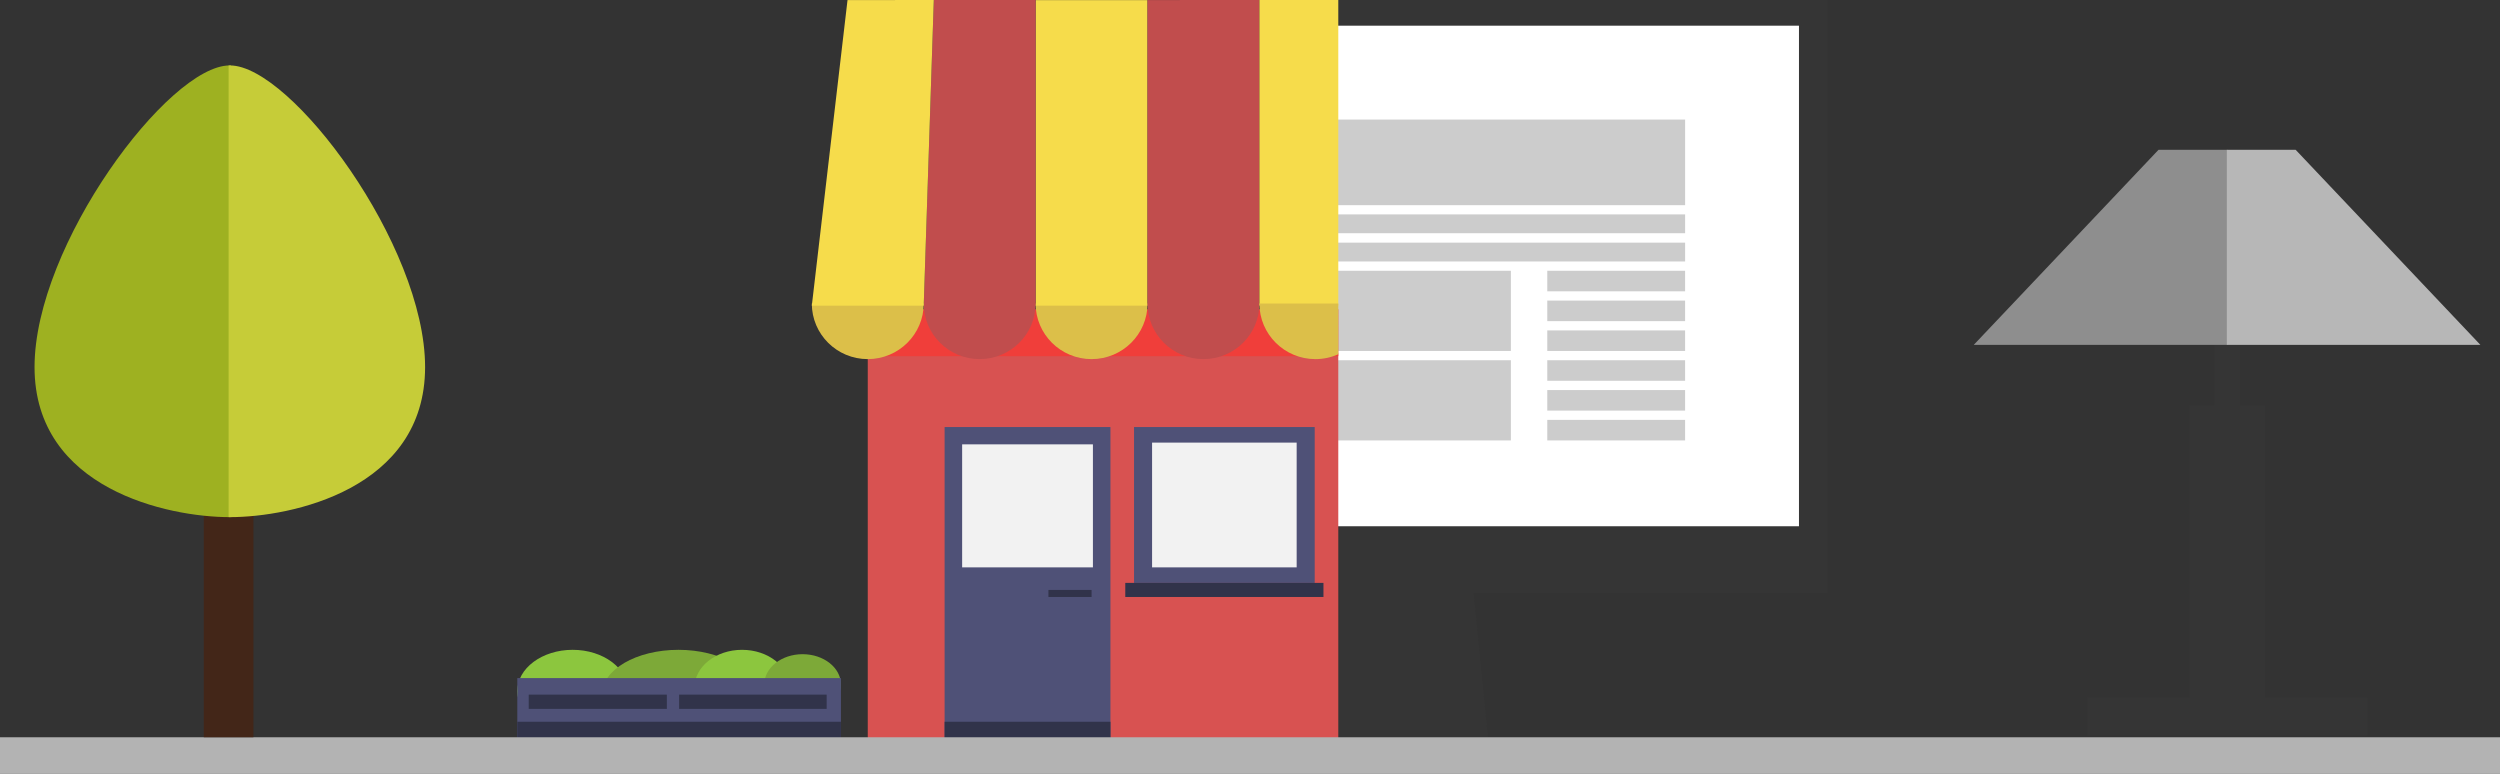 <?xml version="1.0" encoding="utf-8"?>
<!-- Generator: Adobe Illustrator 23.0.1, SVG Export Plug-In . SVG Version: 6.00 Build 0)  -->
<svg version="1.1" id="Camada_1" xmlns="http://www.w3.org/2000/svg" xmlns:xlink="http://www.w3.org/1999/xlink" x="0px" y="0px"
	 viewBox="0 0 1030.59 319.06" style="enable-background:new 0 0 1030.59 319.06;" xml:space="preserve">
<rect x="0" y="0" width="1030.59" height="319.06" fill="#333333" stroke="none"/>
<style type="text/css">
	.st0{fill:#353535;}
	.st1{fill:#FFFFFF;}
	.st2{fill:#CCCCCC;}
	.st3{fill:#D85251;}
	.st4{fill:#F03E3A;}
	.st5{fill:#DCBF49;}
	.st6{fill:#C14D4D;}
	.st7{fill:#F6DC4B;}
	.st8{fill:#4F5177;}
	.st9{fill:#F2F2F2;}
	.st10{fill:#31334A;}
	.st11{fill:#8CC63E;}
	.st12{fill:#7DA938;}
	.st13{fill:#B3B3B3;}
	.st14{fill:#432618;}
	.st15{fill:#9EB121;}
	.st16{fill:#C6CC38;}
	.st17{fill:#8E8E8E;}
	.st18{fill:#B7B7B7;}
</style>
<g>
	<polygon class="st0" points="551.02,304.94 613.49,304.94 606.07,230.82 551.02,230.82 	"/>
	<rect x="551.02" class="st0" width="202.24" height="244.59"/>
	<polygon class="st1" points="741.6,10.59 551.02,10.59 551.02,216.94 741.6,216.94 741.6,10.59 	"/>
	<rect x="551.02" y="49.29" class="st2" width="143.65" height="35.29"/>
	<rect x="551.02" y="88.38" class="st2" width="143.65" height="7.76"/>
	<rect x="551.02" y="100.03" class="st2" width="143.65" height="7.76"/>
	<rect x="551.02" y="111.62" class="st2" width="71.82" height="33.06"/>
	<rect x="637.84" y="111.62" class="st2" width="56.82" height="8.47"/>
	<rect x="637.84" y="123.91" class="st2" width="56.82" height="8.47"/>
	<rect x="637.84" y="136.21" class="st2" width="56.82" height="8.47"/>
	<rect x="551.02" y="148.5" class="st2" width="71.82" height="33.06"/>
	<rect x="637.84" y="148.5" class="st2" width="56.82" height="8.47"/>
	<rect x="637.84" y="160.8" class="st2" width="56.82" height="8.47"/>
	<rect x="637.84" y="173.09" class="st2" width="56.82" height="8.47"/>
	<rect x="357.72" y="145.69" class="st3" width="193.97" height="158.89"/>
	<rect x="357.72" y="127.49" class="st4" width="193.97" height="19.34"/>
	<path class="st5" d="M357.72,148.04c12.74,0,23.07-10.25,23.07-22.9h-46.13C334.66,137.79,344.98,148.04,357.72,148.04z"/>
	<path class="st6" d="M403.85,148.04c12.74,0,23.07-10.25,23.07-22.9h-46.13C380.79,137.79,391.11,148.04,403.85,148.04z"/>
	<path class="st5" d="M449.98,148.04c12.74,0,23.07-10.25,23.07-22.9h-46.13C426.92,137.79,437.24,148.04,449.98,148.04z"/>
	<path class="st6" d="M496.11,148.04c12.74,0,23.07-10.25,23.07-22.9h-46.13C473.05,137.79,483.37,148.04,496.11,148.04z"/>
	<rect x="426.92" y="0.05" class="st7" width="46.13" height="125.95"/>
	<polygon class="st6" points="426.92,0 384.95,0 380.79,125.95 426.92,125.95 	"/>
	<polygon class="st7" points="384.95,0 349.38,0.03 334.66,126 380.79,126 	"/>
	<polygon class="st6" points="473.05,0.02 519.18,0 519.18,125.98 473.05,125.98 	"/>
	<rect x="389.4" y="176.04" class="st8" width="68.36" height="128.54"/>
	<rect x="467.49" y="176.04" class="st8" width="74.48" height="64.27"/>
	<rect x="396.63" y="183.18" class="st9" width="53.91" height="50.71"/>
	<rect x="474.93" y="182.46" class="st9" width="59.6" height="51.43"/>
	<rect x="463.88" y="240.29" class="st10" width="81.7" height="5.81"/>
	<rect x="432.2" y="243.2" class="st10" width="17.79" height="2.9"/>
	<rect x="519.18" class="st7" width="32.51" height="125.95"/>
	<path class="st5" d="M551.69,125.14h-32.51c0,12.64,10.33,22.9,23.07,22.9c3.37,0,6.56-0.72,9.45-2.01V125.14z"/>
	<ellipse class="st11" cx="236.07" cy="284.9" rx="22.82" ry="17.02"/>
	<ellipse class="st12" cx="279.69" cy="286.23" rx="31.5" ry="18.35"/>
	<ellipse class="st11" cx="305.9" cy="283.43" rx="19.59" ry="15.55"/>
	<ellipse class="st12" cx="330.86" cy="282.23" rx="15.81" ry="12.55"/>
	<rect x="213.25" y="279.53" class="st8" width="133.41" height="25.41"/>
	<rect x="213.25" y="297.53" class="st10" width="133.41" height="7.41"/>
	<rect x="217.96" y="286.35" class="st10" width="56.94" height="5.88"/>
	<rect x="279.96" y="286.35" class="st10" width="60.82" height="5.88"/>
	<rect x="389.4" y="297.53" class="st10" width="68.36" height="7.05"/>
</g>
<rect y="303.92" class="st13" width="1030.59" height="15.13"/>
<rect x="84" y="145.69" class="st14" width="20.47" height="158.23"/>
<path class="st15" d="M95.24,27c-0.2-0.01-0.4-0.02-0.61-0.02c-25.08,0-80.39,73.95-80.39,124.35c0,50.41,55.31,61.85,80.39,61.85
	c0.21,0,0.41-0.01,0.61-0.02V27z"/>
<path class="st16" d="M94.24,27c0.2-0.01,0.4-0.02,0.61-0.02c25.08,0,80.39,73.95,80.39,124.35c0,50.41-55.31,61.85-80.39,61.85
	c-0.21,0-0.41-0.01-0.61-0.02V27z"/>
<g>
	<rect x="912.98" y="127.06" class="st0" width="10.41" height="71.16"/>
	<rect x="860.5" y="287.56" class="st0" width="115.36" height="15.61"/>
	<rect x="902.57" y="167.17" class="st0" width="31.23" height="128.19"/>
	<polygon class="st17" points="918.18,61.74 889.83,61.74 813.66,142.16 918.18,142.16 	"/>
	<polygon class="st18" points="917.98,61.74 946.34,61.74 1022.5,142.16 917.98,142.16 	"/>
</g>
</svg>
